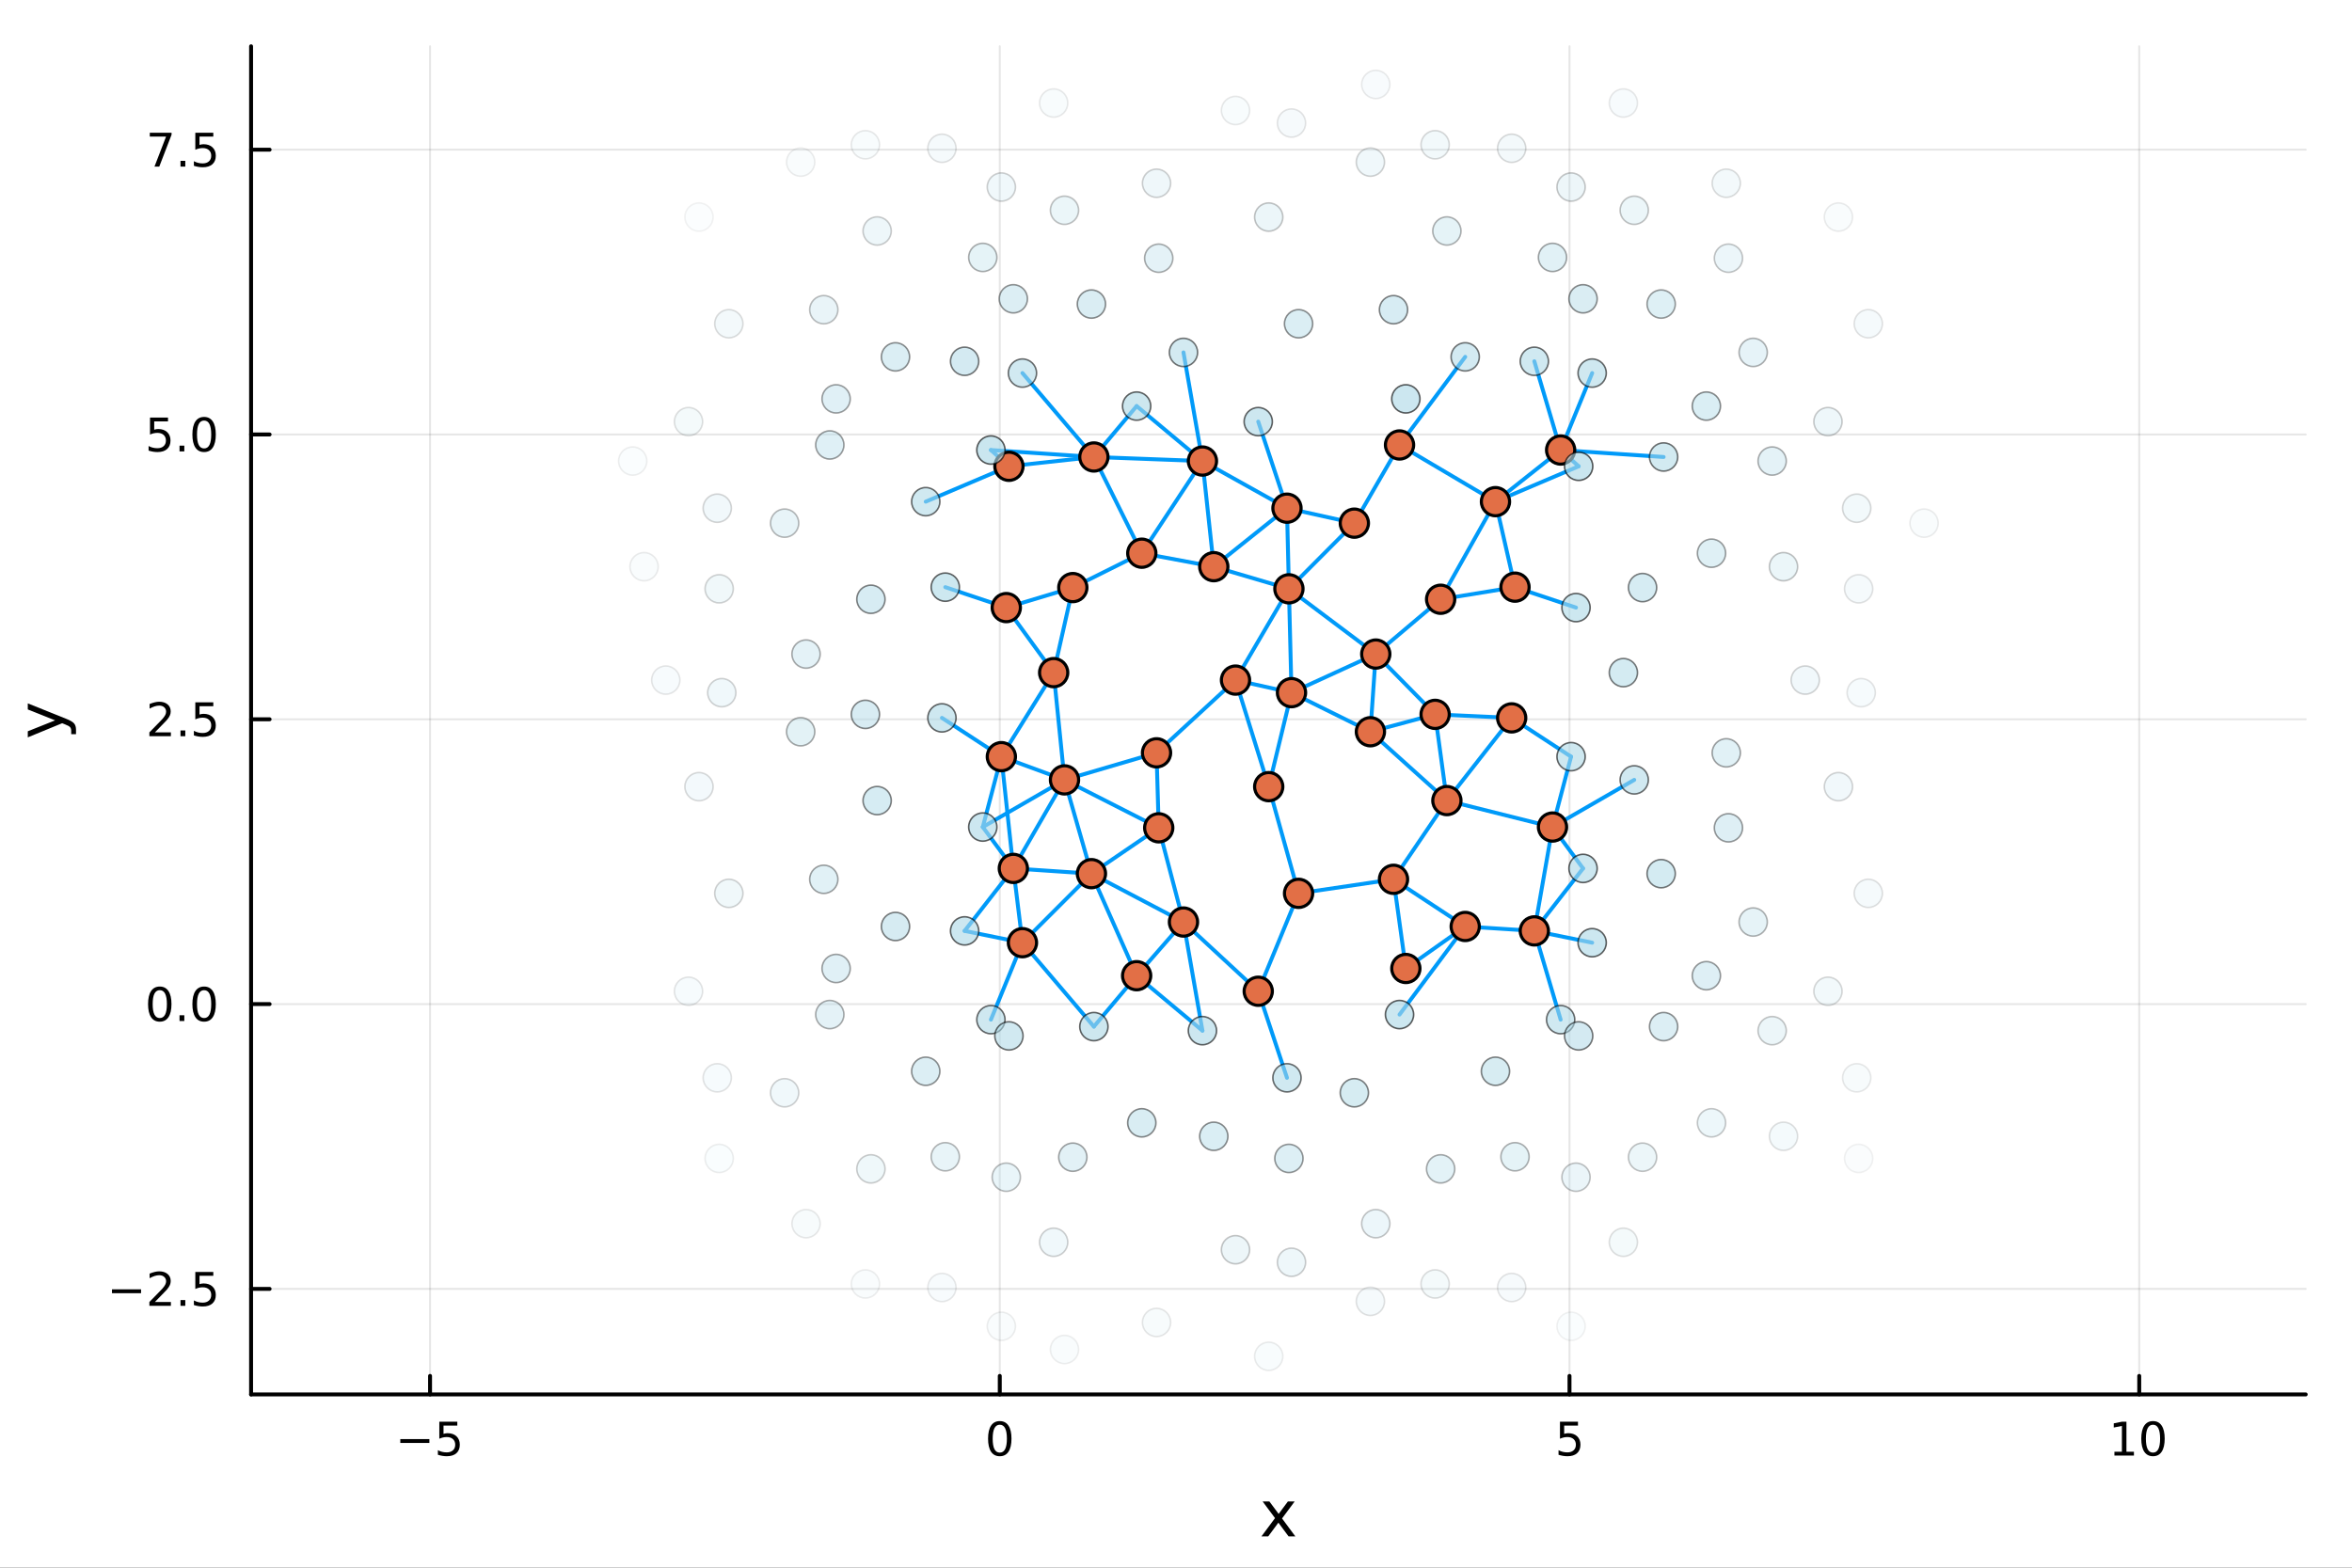 <?xml version="1.0" encoding="utf-8"?>
<svg xmlns="http://www.w3.org/2000/svg" xmlns:xlink="http://www.w3.org/1999/xlink" width="600" height="400" viewBox="0 0 2400 1600">
<rect x="0" y="0" width="2400" height="1600" fill="#333333" stroke="none"/>
<defs>
  <clipPath id="clip270">
    <rect x="0" y="0" width="2400" height="1600"/>
  </clipPath>
</defs>
<path clip-path="url(#clip270)" d="M0 1600 L2400 1600 L2400 0 L0 0  Z" fill="#ffffff" fill-rule="evenodd" fill-opacity="1"/>
<defs>
  <clipPath id="clip271">
    <rect x="480" y="0" width="1681" height="1600"/>
  </clipPath>
</defs>
<path clip-path="url(#clip270)" d="M256.209 1423.18 L2352.76 1423.18 L2352.76 47.244 L256.209 47.244  Z" fill="#ffffff" fill-rule="evenodd" fill-opacity="1"/>
<defs>
  <clipPath id="clip272">
    <rect x="256" y="47" width="2098" height="1377"/>
  </clipPath>
</defs>
<polyline clip-path="url(#clip272)" style="stroke:#000000; stroke-linecap:round; stroke-linejoin:round; stroke-width:2; stroke-opacity:0.1; fill:none" points="438.83,1423.18 438.83,47.244 "/>
<polyline clip-path="url(#clip272)" style="stroke:#000000; stroke-linecap:round; stroke-linejoin:round; stroke-width:2; stroke-opacity:0.1; fill:none" points="1020.18,1423.18 1020.18,47.244 "/>
<polyline clip-path="url(#clip272)" style="stroke:#000000; stroke-linecap:round; stroke-linejoin:round; stroke-width:2; stroke-opacity:0.1; fill:none" points="1601.53,1423.18 1601.53,47.244 "/>
<polyline clip-path="url(#clip272)" style="stroke:#000000; stroke-linecap:round; stroke-linejoin:round; stroke-width:2; stroke-opacity:0.1; fill:none" points="2182.89,1423.18 2182.89,47.244 "/>
<polyline clip-path="url(#clip272)" style="stroke:#000000; stroke-linecap:round; stroke-linejoin:round; stroke-width:2; stroke-opacity:0.1; fill:none" points="256.209,1315.46 2352.76,1315.46 "/>
<polyline clip-path="url(#clip272)" style="stroke:#000000; stroke-linecap:round; stroke-linejoin:round; stroke-width:2; stroke-opacity:0.1; fill:none" points="256.209,1024.78 2352.76,1024.78 "/>
<polyline clip-path="url(#clip272)" style="stroke:#000000; stroke-linecap:round; stroke-linejoin:round; stroke-width:2; stroke-opacity:0.1; fill:none" points="256.209,734.108 2352.76,734.108 "/>
<polyline clip-path="url(#clip272)" style="stroke:#000000; stroke-linecap:round; stroke-linejoin:round; stroke-width:2; stroke-opacity:0.1; fill:none" points="256.209,443.432 2352.76,443.432 "/>
<polyline clip-path="url(#clip272)" style="stroke:#000000; stroke-linecap:round; stroke-linejoin:round; stroke-width:2; stroke-opacity:0.1; fill:none" points="256.209,152.756 2352.76,152.756 "/>
<polyline clip-path="url(#clip270)" style="stroke:#000000; stroke-linecap:round; stroke-linejoin:round; stroke-width:4; stroke-opacity:1; fill:none" points="256.209,1423.18 2352.76,1423.18 "/>
<polyline clip-path="url(#clip270)" style="stroke:#000000; stroke-linecap:round; stroke-linejoin:round; stroke-width:4; stroke-opacity:1; fill:none" points="438.83,1423.18 438.83,1404.28 "/>
<polyline clip-path="url(#clip270)" style="stroke:#000000; stroke-linecap:round; stroke-linejoin:round; stroke-width:4; stroke-opacity:1; fill:none" points="1020.18,1423.18 1020.18,1404.28 "/>
<polyline clip-path="url(#clip270)" style="stroke:#000000; stroke-linecap:round; stroke-linejoin:round; stroke-width:4; stroke-opacity:1; fill:none" points="1601.53,1423.18 1601.53,1404.28 "/>
<polyline clip-path="url(#clip270)" style="stroke:#000000; stroke-linecap:round; stroke-linejoin:round; stroke-width:4; stroke-opacity:1; fill:none" points="2182.89,1423.18 2182.89,1404.28 "/>
<path clip-path="url(#clip270)" d="M408.471 1468.75 L438.147 1468.75 L438.147 1472.69 L408.471 1472.69 L408.471 1468.75 Z" fill="#000000" fill-rule="nonzero" fill-opacity="1" /><path clip-path="url(#clip270)" d="M448.286 1451.02 L466.642 1451.02 L466.642 1454.96 L452.568 1454.96 L452.568 1463.43 Q453.587 1463.08 454.605 1462.92 Q455.624 1462.73 456.642 1462.73 Q462.429 1462.73 465.809 1465.9 Q469.188 1469.08 469.188 1474.49 Q469.188 1480.07 465.716 1483.17 Q462.244 1486.25 455.925 1486.25 Q453.749 1486.25 451.48 1485.88 Q449.235 1485.51 446.827 1484.77 L446.827 1480.07 Q448.911 1481.2 451.133 1481.76 Q453.355 1482.32 455.832 1482.32 Q459.837 1482.32 462.174 1480.21 Q464.512 1478.1 464.512 1474.49 Q464.512 1470.88 462.174 1468.77 Q459.837 1466.67 455.832 1466.67 Q453.957 1466.67 452.082 1467.08 Q450.23 1467.5 448.286 1468.38 L448.286 1451.02 Z" fill="#000000" fill-rule="nonzero" fill-opacity="1" /><path clip-path="url(#clip270)" d="M1020.18 1454.1 Q1016.57 1454.1 1014.74 1457.66 Q1012.94 1461.2 1012.94 1468.33 Q1012.94 1475.44 1014.74 1479.01 Q1016.57 1482.55 1020.18 1482.55 Q1023.82 1482.55 1025.62 1479.01 Q1027.45 1475.44 1027.45 1468.33 Q1027.45 1461.2 1025.62 1457.66 Q1023.82 1454.1 1020.18 1454.1 M1020.18 1450.39 Q1025.99 1450.39 1029.05 1455 Q1032.13 1459.58 1032.13 1468.33 Q1032.13 1477.06 1029.05 1481.67 Q1025.99 1486.25 1020.18 1486.25 Q1014.37 1486.25 1011.29 1481.67 Q1008.24 1477.06 1008.24 1468.33 Q1008.24 1459.58 1011.29 1455 Q1014.37 1450.39 1020.18 1450.39 Z" fill="#000000" fill-rule="nonzero" fill-opacity="1" /><path clip-path="url(#clip270)" d="M1591.81 1451.02 L1610.17 1451.02 L1610.17 1454.96 L1596.09 1454.96 L1596.09 1463.43 Q1597.11 1463.08 1598.13 1462.92 Q1599.15 1462.73 1600.17 1462.73 Q1605.96 1462.73 1609.33 1465.9 Q1612.71 1469.08 1612.71 1474.49 Q1612.71 1480.07 1609.24 1483.17 Q1605.77 1486.25 1599.45 1486.25 Q1597.27 1486.25 1595.01 1485.88 Q1592.76 1485.51 1590.35 1484.77 L1590.35 1480.07 Q1592.44 1481.2 1594.66 1481.76 Q1596.88 1482.32 1599.36 1482.32 Q1603.36 1482.32 1605.7 1480.21 Q1608.04 1478.1 1608.04 1474.49 Q1608.04 1470.88 1605.7 1468.77 Q1603.36 1466.67 1599.36 1466.67 Q1597.48 1466.67 1595.61 1467.08 Q1593.76 1467.5 1591.81 1468.38 L1591.81 1451.02 Z" fill="#000000" fill-rule="nonzero" fill-opacity="1" /><path clip-path="url(#clip270)" d="M2157.57 1481.64 L2165.21 1481.64 L2165.21 1455.28 L2156.9 1456.95 L2156.9 1452.69 L2165.17 1451.02 L2169.84 1451.02 L2169.84 1481.64 L2177.48 1481.64 L2177.48 1485.58 L2157.57 1485.58 L2157.57 1481.64 Z" fill="#000000" fill-rule="nonzero" fill-opacity="1" /><path clip-path="url(#clip270)" d="M2196.93 1454.1 Q2193.31 1454.1 2191.49 1457.66 Q2189.68 1461.2 2189.68 1468.33 Q2189.68 1475.44 2191.49 1479.01 Q2193.31 1482.55 2196.93 1482.55 Q2200.56 1482.55 2202.37 1479.01 Q2204.19 1475.44 2204.19 1468.33 Q2204.19 1461.2 2202.37 1457.66 Q2200.56 1454.1 2196.93 1454.1 M2196.93 1450.39 Q2202.74 1450.39 2205.79 1455 Q2208.87 1459.58 2208.87 1468.33 Q2208.87 1477.06 2205.79 1481.67 Q2202.74 1486.25 2196.93 1486.25 Q2191.12 1486.25 2188.04 1481.67 Q2184.98 1477.06 2184.98 1468.33 Q2184.98 1459.58 2188.04 1455 Q2191.12 1450.39 2196.93 1450.39 Z" fill="#000000" fill-rule="nonzero" fill-opacity="1" /><path clip-path="url(#clip270)" d="M1321.1 1532.4 L1308.21 1549.74 L1321.77 1568.04 L1314.86 1568.04 L1304.48 1554.04 L1294.11 1568.04 L1287.2 1568.04 L1301.04 1549.39 L1288.38 1532.4 L1295.28 1532.4 L1304.74 1545.1 L1314.19 1532.4 L1321.1 1532.4 Z" fill="#000000" fill-rule="nonzero" fill-opacity="1" /><polyline clip-path="url(#clip270)" style="stroke:#000000; stroke-linecap:round; stroke-linejoin:round; stroke-width:4; stroke-opacity:1; fill:none" points="256.209,1423.18 256.209,47.244 "/>
<polyline clip-path="url(#clip270)" style="stroke:#000000; stroke-linecap:round; stroke-linejoin:round; stroke-width:4; stroke-opacity:1; fill:none" points="256.209,1315.46 275.106,1315.46 "/>
<polyline clip-path="url(#clip270)" style="stroke:#000000; stroke-linecap:round; stroke-linejoin:round; stroke-width:4; stroke-opacity:1; fill:none" points="256.209,1024.78 275.106,1024.78 "/>
<polyline clip-path="url(#clip270)" style="stroke:#000000; stroke-linecap:round; stroke-linejoin:round; stroke-width:4; stroke-opacity:1; fill:none" points="256.209,734.108 275.106,734.108 "/>
<polyline clip-path="url(#clip270)" style="stroke:#000000; stroke-linecap:round; stroke-linejoin:round; stroke-width:4; stroke-opacity:1; fill:none" points="256.209,443.432 275.106,443.432 "/>
<polyline clip-path="url(#clip270)" style="stroke:#000000; stroke-linecap:round; stroke-linejoin:round; stroke-width:4; stroke-opacity:1; fill:none" points="256.209,152.756 275.106,152.756 "/>
<path clip-path="url(#clip270)" d="M114.26 1315.91 L143.936 1315.91 L143.936 1319.85 L114.26 1319.85 L114.26 1315.91 Z" fill="#000000" fill-rule="nonzero" fill-opacity="1" /><path clip-path="url(#clip270)" d="M158.056 1328.8 L174.376 1328.8 L174.376 1332.74 L152.431 1332.74 L152.431 1328.8 Q155.093 1326.05 159.677 1321.42 Q164.283 1316.77 165.464 1315.43 Q167.709 1312.9 168.589 1311.17 Q169.491 1309.41 169.491 1307.72 Q169.491 1304.96 167.547 1303.23 Q165.626 1301.49 162.524 1301.49 Q160.325 1301.49 157.871 1302.25 Q155.44 1303.02 152.663 1304.57 L152.663 1299.85 Q155.487 1298.71 157.94 1298.13 Q160.394 1297.55 162.431 1297.55 Q167.802 1297.55 170.996 1300.24 Q174.19 1302.93 174.19 1307.42 Q174.19 1309.55 173.38 1311.47 Q172.593 1313.36 170.487 1315.96 Q169.908 1316.63 166.806 1319.85 Q163.704 1323.04 158.056 1328.8 Z" fill="#000000" fill-rule="nonzero" fill-opacity="1" /><path clip-path="url(#clip270)" d="M184.19 1326.86 L189.075 1326.86 L189.075 1332.74 L184.19 1332.74 L184.19 1326.86 Z" fill="#000000" fill-rule="nonzero" fill-opacity="1" /><path clip-path="url(#clip270)" d="M199.306 1298.18 L217.662 1298.18 L217.662 1302.11 L203.588 1302.11 L203.588 1310.59 Q204.607 1310.24 205.625 1310.08 Q206.644 1309.89 207.662 1309.89 Q213.449 1309.89 216.829 1313.06 Q220.209 1316.24 220.209 1321.65 Q220.209 1327.23 216.736 1330.33 Q213.264 1333.41 206.945 1333.41 Q204.769 1333.41 202.5 1333.04 Q200.255 1332.67 197.848 1331.93 L197.848 1327.23 Q199.931 1328.36 202.153 1328.92 Q204.375 1329.48 206.852 1329.48 Q210.857 1329.48 213.195 1327.37 Q215.533 1325.26 215.533 1321.65 Q215.533 1318.04 213.195 1315.93 Q210.857 1313.83 206.852 1313.83 Q204.977 1313.83 203.102 1314.24 Q201.25 1314.66 199.306 1315.54 L199.306 1298.18 Z" fill="#000000" fill-rule="nonzero" fill-opacity="1" /><path clip-path="url(#clip270)" d="M163.033 1010.58 Q159.422 1010.58 157.593 1014.15 Q155.788 1017.69 155.788 1024.82 Q155.788 1031.92 157.593 1035.49 Q159.422 1039.03 163.033 1039.03 Q166.667 1039.03 168.473 1035.49 Q170.302 1031.92 170.302 1024.82 Q170.302 1017.69 168.473 1014.15 Q166.667 1010.58 163.033 1010.58 M163.033 1006.88 Q168.843 1006.88 171.899 1011.49 Q174.977 1016.07 174.977 1024.82 Q174.977 1033.55 171.899 1038.15 Q168.843 1042.74 163.033 1042.74 Q157.223 1042.74 154.144 1038.15 Q151.089 1033.55 151.089 1024.82 Q151.089 1016.07 154.144 1011.49 Q157.223 1006.88 163.033 1006.88 Z" fill="#000000" fill-rule="nonzero" fill-opacity="1" /><path clip-path="url(#clip270)" d="M183.195 1036.18 L188.079 1036.18 L188.079 1042.06 L183.195 1042.06 L183.195 1036.18 Z" fill="#000000" fill-rule="nonzero" fill-opacity="1" /><path clip-path="url(#clip270)" d="M208.264 1010.58 Q204.653 1010.58 202.824 1014.15 Q201.019 1017.69 201.019 1024.82 Q201.019 1031.92 202.824 1035.49 Q204.653 1039.03 208.264 1039.03 Q211.899 1039.03 213.704 1035.49 Q215.533 1031.92 215.533 1024.82 Q215.533 1017.69 213.704 1014.15 Q211.899 1010.58 208.264 1010.58 M208.264 1006.88 Q214.074 1006.88 217.13 1011.49 Q220.209 1016.07 220.209 1024.82 Q220.209 1033.55 217.13 1038.15 Q214.074 1042.74 208.264 1042.74 Q202.454 1042.74 199.375 1038.15 Q196.32 1033.55 196.32 1024.82 Q196.32 1016.07 199.375 1011.49 Q202.454 1006.88 208.264 1006.88 Z" fill="#000000" fill-rule="nonzero" fill-opacity="1" /><path clip-path="url(#clip270)" d="M158.056 747.453 L174.376 747.453 L174.376 751.388 L152.431 751.388 L152.431 747.453 Q155.093 744.698 159.677 740.068 Q164.283 735.416 165.464 734.073 Q167.709 731.55 168.589 729.814 Q169.491 728.054 169.491 726.365 Q169.491 723.61 167.547 721.874 Q165.626 720.138 162.524 720.138 Q160.325 720.138 157.871 720.902 Q155.44 721.666 152.663 723.217 L152.663 718.494 Q155.487 717.36 157.94 716.781 Q160.394 716.203 162.431 716.203 Q167.802 716.203 170.996 718.888 Q174.19 721.573 174.19 726.064 Q174.19 728.193 173.38 730.115 Q172.593 732.013 170.487 734.605 Q169.908 735.277 166.806 738.494 Q163.704 741.689 158.056 747.453 Z" fill="#000000" fill-rule="nonzero" fill-opacity="1" /><path clip-path="url(#clip270)" d="M184.19 745.508 L189.075 745.508 L189.075 751.388 L184.19 751.388 L184.19 745.508 Z" fill="#000000" fill-rule="nonzero" fill-opacity="1" /><path clip-path="url(#clip270)" d="M199.306 716.828 L217.662 716.828 L217.662 720.763 L203.588 720.763 L203.588 729.235 Q204.607 728.888 205.625 728.726 Q206.644 728.541 207.662 728.541 Q213.449 728.541 216.829 731.712 Q220.209 734.883 220.209 740.3 Q220.209 745.878 216.736 748.98 Q213.264 752.059 206.945 752.059 Q204.769 752.059 202.5 751.689 Q200.255 751.318 197.848 750.577 L197.848 745.878 Q199.931 747.013 202.153 747.568 Q204.375 748.124 206.852 748.124 Q210.857 748.124 213.195 746.017 Q215.533 743.911 215.533 740.3 Q215.533 736.689 213.195 734.582 Q210.857 732.476 206.852 732.476 Q204.977 732.476 203.102 732.892 Q201.25 733.309 199.306 734.189 L199.306 716.828 Z" fill="#000000" fill-rule="nonzero" fill-opacity="1" /><path clip-path="url(#clip270)" d="M153.079 426.152 L171.436 426.152 L171.436 430.087 L157.362 430.087 L157.362 438.559 Q158.38 438.212 159.399 438.05 Q160.417 437.865 161.436 437.865 Q167.223 437.865 170.602 441.036 Q173.982 444.207 173.982 449.624 Q173.982 455.202 170.51 458.304 Q167.038 461.383 160.718 461.383 Q158.542 461.383 156.274 461.013 Q154.028 460.642 151.621 459.901 L151.621 455.202 Q153.704 456.337 155.927 456.892 Q158.149 457.448 160.626 457.448 Q164.63 457.448 166.968 455.341 Q169.306 453.235 169.306 449.624 Q169.306 446.013 166.968 443.906 Q164.63 441.8 160.626 441.8 Q158.751 441.8 156.876 442.216 Q155.024 442.633 153.079 443.513 L153.079 426.152 Z" fill="#000000" fill-rule="nonzero" fill-opacity="1" /><path clip-path="url(#clip270)" d="M183.195 454.832 L188.079 454.832 L188.079 460.712 L183.195 460.712 L183.195 454.832 Z" fill="#000000" fill-rule="nonzero" fill-opacity="1" /><path clip-path="url(#clip270)" d="M208.264 429.23 Q204.653 429.23 202.824 432.795 Q201.019 436.337 201.019 443.466 Q201.019 450.573 202.824 454.138 Q204.653 457.679 208.264 457.679 Q211.899 457.679 213.704 454.138 Q215.533 450.573 215.533 443.466 Q215.533 436.337 213.704 432.795 Q211.899 429.23 208.264 429.23 M208.264 425.527 Q214.074 425.527 217.13 430.133 Q220.209 434.716 220.209 443.466 Q220.209 452.193 217.13 456.8 Q214.074 461.383 208.264 461.383 Q202.454 461.383 199.375 456.8 Q196.32 452.193 196.32 443.466 Q196.32 434.716 199.375 430.133 Q202.454 425.527 208.264 425.527 Z" fill="#000000" fill-rule="nonzero" fill-opacity="1" /><path clip-path="url(#clip270)" d="M152.848 135.476 L175.07 135.476 L175.07 137.466 L162.524 170.036 L157.64 170.036 L169.445 139.411 L152.848 139.411 L152.848 135.476 Z" fill="#000000" fill-rule="nonzero" fill-opacity="1" /><path clip-path="url(#clip270)" d="M184.19 164.156 L189.075 164.156 L189.075 170.036 L184.19 170.036 L184.19 164.156 Z" fill="#000000" fill-rule="nonzero" fill-opacity="1" /><path clip-path="url(#clip270)" d="M199.306 135.476 L217.662 135.476 L217.662 139.411 L203.588 139.411 L203.588 147.883 Q204.607 147.536 205.625 147.374 Q206.644 147.188 207.662 147.188 Q213.449 147.188 216.829 150.36 Q220.209 153.531 220.209 158.948 Q220.209 164.526 216.736 167.628 Q213.264 170.707 206.945 170.707 Q204.769 170.707 202.5 170.336 Q200.255 169.966 197.848 169.225 L197.848 164.526 Q199.931 165.661 202.153 166.216 Q204.375 166.772 206.852 166.772 Q210.857 166.772 213.195 164.665 Q215.533 162.559 215.533 158.948 Q215.533 155.337 213.195 153.23 Q210.857 151.124 206.852 151.124 Q204.977 151.124 203.102 151.54 Q201.25 151.957 199.306 152.837 L199.306 135.476 Z" fill="#000000" fill-rule="nonzero" fill-opacity="1" /><path clip-path="url(#clip270)" d="M67.314 733.525 Q73.68 736.008 75.622 738.363 Q77.563 740.718 77.563 744.665 L77.563 749.344 L72.662 749.344 L72.662 745.906 Q72.662 743.487 71.516 742.151 Q70.37 740.814 66.105 739.191 L63.431 738.14 L28.356 752.559 L28.356 746.352 L56.238 735.212 L28.356 724.072 L28.356 717.865 L67.314 733.525 Z" fill="#000000" fill-rule="nonzero" fill-opacity="1" /><polyline clip-path="url(#clip272)" style="stroke:#009af9; stroke-linecap:round; stroke-linejoin:round; stroke-width:4; stroke-opacity:1; fill:none" points="1021.79,772.254 1034.02,886.313 "/>
<polyline clip-path="url(#clip272)" style="stroke:#009af9; stroke-linecap:round; stroke-linejoin:round; stroke-width:4; stroke-opacity:1; fill:none" points="1021.79,772.254 1075.17,686.501 "/>
<polyline clip-path="url(#clip272)" style="stroke:#009af9; stroke-linecap:round; stroke-linejoin:round; stroke-width:4; stroke-opacity:1; fill:none" points="1021.79,772.254 1086.23,795.951 "/>
<polyline clip-path="url(#clip272)" style="stroke:#009af9; stroke-linecap:round; stroke-linejoin:round; stroke-width:4; stroke-opacity:1; fill:none" points="1021.79,772.254 961.168,732.674 "/>
<polyline clip-path="url(#clip272)" style="stroke:#009af9; stroke-linecap:round; stroke-linejoin:round; stroke-width:4; stroke-opacity:1; fill:none" points="1603.14,772.254 1542.52,732.674 "/>
<polyline clip-path="url(#clip272)" style="stroke:#009af9; stroke-linecap:round; stroke-linejoin:round; stroke-width:4; stroke-opacity:1; fill:none" points="1021.79,772.254 1002.85,844.081 "/>
<polyline clip-path="url(#clip272)" style="stroke:#009af9; stroke-linecap:round; stroke-linejoin:round; stroke-width:4; stroke-opacity:1; fill:none" points="1603.14,772.254 1584.2,844.081 "/>
<polyline clip-path="url(#clip272)" style="stroke:#009af9; stroke-linecap:round; stroke-linejoin:round; stroke-width:4; stroke-opacity:1; fill:none" points="1026.82,620.119 1075.17,686.501 "/>
<polyline clip-path="url(#clip272)" style="stroke:#009af9; stroke-linecap:round; stroke-linejoin:round; stroke-width:4; stroke-opacity:1; fill:none" points="1026.82,620.119 1094.72,599.691 "/>
<polyline clip-path="url(#clip272)" style="stroke:#009af9; stroke-linecap:round; stroke-linejoin:round; stroke-width:4; stroke-opacity:1; fill:none" points="1026.82,620.119 964.583,599.253 "/>
<polyline clip-path="url(#clip272)" style="stroke:#009af9; stroke-linecap:round; stroke-linejoin:round; stroke-width:4; stroke-opacity:1; fill:none" points="1608.18,620.119 1545.93,599.253 "/>
<polyline clip-path="url(#clip272)" style="stroke:#009af9; stroke-linecap:round; stroke-linejoin:round; stroke-width:4; stroke-opacity:1; fill:none" points="1029.53,475.897 1116.21,466.403 "/>
<polyline clip-path="url(#clip272)" style="stroke:#009af9; stroke-linecap:round; stroke-linejoin:round; stroke-width:4; stroke-opacity:1; fill:none" points="1029.53,475.897 944.64,511.988 "/>
<polyline clip-path="url(#clip272)" style="stroke:#009af9; stroke-linecap:round; stroke-linejoin:round; stroke-width:4; stroke-opacity:1; fill:none" points="1610.88,475.897 1525.99,511.988 "/>
<polyline clip-path="url(#clip272)" style="stroke:#009af9; stroke-linecap:round; stroke-linejoin:round; stroke-width:4; stroke-opacity:1; fill:none" points="1029.53,475.897 1011.14,459.311 "/>
<polyline clip-path="url(#clip272)" style="stroke:#009af9; stroke-linecap:round; stroke-linejoin:round; stroke-width:4; stroke-opacity:1; fill:none" points="1610.88,475.897 1592.49,459.311 "/>
<polyline clip-path="url(#clip272)" style="stroke:#009af9; stroke-linecap:round; stroke-linejoin:round; stroke-width:4; stroke-opacity:1; fill:none" points="1034.02,886.313 1043.32,962.117 "/>
<polyline clip-path="url(#clip272)" style="stroke:#009af9; stroke-linecap:round; stroke-linejoin:round; stroke-width:4; stroke-opacity:1; fill:none" points="1034.02,886.313 1086.23,795.951 "/>
<polyline clip-path="url(#clip272)" style="stroke:#009af9; stroke-linecap:round; stroke-linejoin:round; stroke-width:4; stroke-opacity:1; fill:none" points="1034.02,886.313 1113.71,891.668 "/>
<polyline clip-path="url(#clip272)" style="stroke:#009af9; stroke-linecap:round; stroke-linejoin:round; stroke-width:4; stroke-opacity:1; fill:none" points="1034.02,886.313 984.299,950.077 "/>
<polyline clip-path="url(#clip272)" style="stroke:#009af9; stroke-linecap:round; stroke-linejoin:round; stroke-width:4; stroke-opacity:1; fill:none" points="1615.37,886.313 1565.65,950.077 "/>
<polyline clip-path="url(#clip272)" style="stroke:#009af9; stroke-linecap:round; stroke-linejoin:round; stroke-width:4; stroke-opacity:1; fill:none" points="1034.02,886.313 1002.85,844.081 "/>
<polyline clip-path="url(#clip272)" style="stroke:#009af9; stroke-linecap:round; stroke-linejoin:round; stroke-width:4; stroke-opacity:1; fill:none" points="1615.37,886.313 1584.2,844.081 "/>
<polyline clip-path="url(#clip272)" style="stroke:#009af9; stroke-linecap:round; stroke-linejoin:round; stroke-width:4; stroke-opacity:1; fill:none" points="1043.32,962.117 1113.71,891.668 "/>
<polyline clip-path="url(#clip272)" style="stroke:#009af9; stroke-linecap:round; stroke-linejoin:round; stroke-width:4; stroke-opacity:1; fill:none" points="1043.32,962.117 1116.21,1047.76 "/>
<polyline clip-path="url(#clip272)" style="stroke:#009af9; stroke-linecap:round; stroke-linejoin:round; stroke-width:4; stroke-opacity:1; fill:none" points="1043.32,380.765 1116.21,466.403 "/>
<polyline clip-path="url(#clip272)" style="stroke:#009af9; stroke-linecap:round; stroke-linejoin:round; stroke-width:4; stroke-opacity:1; fill:none" points="1043.32,962.117 984.299,950.077 "/>
<polyline clip-path="url(#clip272)" style="stroke:#009af9; stroke-linecap:round; stroke-linejoin:round; stroke-width:4; stroke-opacity:1; fill:none" points="1624.67,962.117 1565.65,950.077 "/>
<polyline clip-path="url(#clip272)" style="stroke:#009af9; stroke-linecap:round; stroke-linejoin:round; stroke-width:4; stroke-opacity:1; fill:none" points="1043.32,962.117 1011.14,1040.66 "/>
<polyline clip-path="url(#clip272)" style="stroke:#009af9; stroke-linecap:round; stroke-linejoin:round; stroke-width:4; stroke-opacity:1; fill:none" points="1624.67,380.765 1592.49,459.311 "/>
<polyline clip-path="url(#clip272)" style="stroke:#009af9; stroke-linecap:round; stroke-linejoin:round; stroke-width:4; stroke-opacity:1; fill:none" points="1075.17,686.501 1086.23,795.951 "/>
<polyline clip-path="url(#clip272)" style="stroke:#009af9; stroke-linecap:round; stroke-linejoin:round; stroke-width:4; stroke-opacity:1; fill:none" points="1075.17,686.501 1094.72,599.691 "/>
<polyline clip-path="url(#clip272)" style="stroke:#009af9; stroke-linecap:round; stroke-linejoin:round; stroke-width:4; stroke-opacity:1; fill:none" points="1086.23,795.951 1113.71,891.668 "/>
<polyline clip-path="url(#clip272)" style="stroke:#009af9; stroke-linecap:round; stroke-linejoin:round; stroke-width:4; stroke-opacity:1; fill:none" points="1086.23,795.951 1180.14,768.344 "/>
<polyline clip-path="url(#clip272)" style="stroke:#009af9; stroke-linecap:round; stroke-linejoin:round; stroke-width:4; stroke-opacity:1; fill:none" points="1086.23,795.951 1182.37,844.874 "/>
<polyline clip-path="url(#clip272)" style="stroke:#009af9; stroke-linecap:round; stroke-linejoin:round; stroke-width:4; stroke-opacity:1; fill:none" points="1086.23,795.951 1002.85,844.081 "/>
<polyline clip-path="url(#clip272)" style="stroke:#009af9; stroke-linecap:round; stroke-linejoin:round; stroke-width:4; stroke-opacity:1; fill:none" points="1667.59,795.951 1584.2,844.081 "/>
<polyline clip-path="url(#clip272)" style="stroke:#009af9; stroke-linecap:round; stroke-linejoin:round; stroke-width:4; stroke-opacity:1; fill:none" points="1094.72,599.691 1165.1,564.603 "/>
<polyline clip-path="url(#clip272)" style="stroke:#009af9; stroke-linecap:round; stroke-linejoin:round; stroke-width:4; stroke-opacity:1; fill:none" points="1113.71,891.668 1159.84,995.813 "/>
<polyline clip-path="url(#clip272)" style="stroke:#009af9; stroke-linecap:round; stroke-linejoin:round; stroke-width:4; stroke-opacity:1; fill:none" points="1113.71,891.668 1182.37,844.874 "/>
<polyline clip-path="url(#clip272)" style="stroke:#009af9; stroke-linecap:round; stroke-linejoin:round; stroke-width:4; stroke-opacity:1; fill:none" points="1113.71,891.668 1207.63,941.033 "/>
<polyline clip-path="url(#clip272)" style="stroke:#009af9; stroke-linecap:round; stroke-linejoin:round; stroke-width:4; stroke-opacity:1; fill:none" points="1116.21,466.403 1159.84,414.461 "/>
<polyline clip-path="url(#clip272)" style="stroke:#009af9; stroke-linecap:round; stroke-linejoin:round; stroke-width:4; stroke-opacity:1; fill:none" points="1116.21,1047.76 1159.84,995.813 "/>
<polyline clip-path="url(#clip272)" style="stroke:#009af9; stroke-linecap:round; stroke-linejoin:round; stroke-width:4; stroke-opacity:1; fill:none" points="1116.21,466.403 1165.1,564.603 "/>
<polyline clip-path="url(#clip272)" style="stroke:#009af9; stroke-linecap:round; stroke-linejoin:round; stroke-width:4; stroke-opacity:1; fill:none" points="1116.21,466.403 1226.98,470.551 "/>
<polyline clip-path="url(#clip272)" style="stroke:#009af9; stroke-linecap:round; stroke-linejoin:round; stroke-width:4; stroke-opacity:1; fill:none" points="1116.21,466.403 1011.14,459.311 "/>
<polyline clip-path="url(#clip272)" style="stroke:#009af9; stroke-linecap:round; stroke-linejoin:round; stroke-width:4; stroke-opacity:1; fill:none" points="1697.56,466.403 1592.49,459.311 "/>
<polyline clip-path="url(#clip272)" style="stroke:#009af9; stroke-linecap:round; stroke-linejoin:round; stroke-width:4; stroke-opacity:1; fill:none" points="1159.84,995.813 1207.63,941.033 "/>
<polyline clip-path="url(#clip272)" style="stroke:#009af9; stroke-linecap:round; stroke-linejoin:round; stroke-width:4; stroke-opacity:1; fill:none" points="1159.84,995.813 1226.98,1051.9 "/>
<polyline clip-path="url(#clip272)" style="stroke:#009af9; stroke-linecap:round; stroke-linejoin:round; stroke-width:4; stroke-opacity:1; fill:none" points="1159.84,414.461 1226.98,470.551 "/>
<polyline clip-path="url(#clip272)" style="stroke:#009af9; stroke-linecap:round; stroke-linejoin:round; stroke-width:4; stroke-opacity:1; fill:none" points="1165.1,564.603 1226.98,470.551 "/>
<polyline clip-path="url(#clip272)" style="stroke:#009af9; stroke-linecap:round; stroke-linejoin:round; stroke-width:4; stroke-opacity:1; fill:none" points="1165.1,564.603 1238.56,578.361 "/>
<polyline clip-path="url(#clip272)" style="stroke:#009af9; stroke-linecap:round; stroke-linejoin:round; stroke-width:4; stroke-opacity:1; fill:none" points="1180.14,768.344 1182.37,844.874 "/>
<polyline clip-path="url(#clip272)" style="stroke:#009af9; stroke-linecap:round; stroke-linejoin:round; stroke-width:4; stroke-opacity:1; fill:none" points="1180.14,768.344 1260.72,694.117 "/>
<polyline clip-path="url(#clip272)" style="stroke:#009af9; stroke-linecap:round; stroke-linejoin:round; stroke-width:4; stroke-opacity:1; fill:none" points="1182.37,844.874 1207.63,941.033 "/>
<polyline clip-path="url(#clip272)" style="stroke:#009af9; stroke-linecap:round; stroke-linejoin:round; stroke-width:4; stroke-opacity:1; fill:none" points="1207.63,941.033 1226.98,1051.9 "/>
<polyline clip-path="url(#clip272)" style="stroke:#009af9; stroke-linecap:round; stroke-linejoin:round; stroke-width:4; stroke-opacity:1; fill:none" points="1207.63,359.68 1226.98,470.551 "/>
<polyline clip-path="url(#clip272)" style="stroke:#009af9; stroke-linecap:round; stroke-linejoin:round; stroke-width:4; stroke-opacity:1; fill:none" points="1207.63,941.033 1283.92,1011.67 "/>
<polyline clip-path="url(#clip272)" style="stroke:#009af9; stroke-linecap:round; stroke-linejoin:round; stroke-width:4; stroke-opacity:1; fill:none" points="1226.98,470.551 1238.56,578.361 "/>
<polyline clip-path="url(#clip272)" style="stroke:#009af9; stroke-linecap:round; stroke-linejoin:round; stroke-width:4; stroke-opacity:1; fill:none" points="1226.98,470.551 1313.24,518.667 "/>
<polyline clip-path="url(#clip272)" style="stroke:#009af9; stroke-linecap:round; stroke-linejoin:round; stroke-width:4; stroke-opacity:1; fill:none" points="1238.56,578.361 1313.24,518.667 "/>
<polyline clip-path="url(#clip272)" style="stroke:#009af9; stroke-linecap:round; stroke-linejoin:round; stroke-width:4; stroke-opacity:1; fill:none" points="1238.56,578.361 1315.22,600.945 "/>
<polyline clip-path="url(#clip272)" style="stroke:#009af9; stroke-linecap:round; stroke-linejoin:round; stroke-width:4; stroke-opacity:1; fill:none" points="1260.72,694.117 1294.61,802.886 "/>
<polyline clip-path="url(#clip272)" style="stroke:#009af9; stroke-linecap:round; stroke-linejoin:round; stroke-width:4; stroke-opacity:1; fill:none" points="1260.72,694.117 1315.22,600.945 "/>
<polyline clip-path="url(#clip272)" style="stroke:#009af9; stroke-linecap:round; stroke-linejoin:round; stroke-width:4; stroke-opacity:1; fill:none" points="1260.72,694.117 1317.86,706.937 "/>
<polyline clip-path="url(#clip272)" style="stroke:#009af9; stroke-linecap:round; stroke-linejoin:round; stroke-width:4; stroke-opacity:1; fill:none" points="1283.92,1011.67 1313.24,1100.02 "/>
<polyline clip-path="url(#clip272)" style="stroke:#009af9; stroke-linecap:round; stroke-linejoin:round; stroke-width:4; stroke-opacity:1; fill:none" points="1283.92,430.314 1313.24,518.667 "/>
<polyline clip-path="url(#clip272)" style="stroke:#009af9; stroke-linecap:round; stroke-linejoin:round; stroke-width:4; stroke-opacity:1; fill:none" points="1283.92,1011.67 1325.07,911.758 "/>
<polyline clip-path="url(#clip272)" style="stroke:#009af9; stroke-linecap:round; stroke-linejoin:round; stroke-width:4; stroke-opacity:1; fill:none" points="1294.61,802.886 1317.86,706.937 "/>
<polyline clip-path="url(#clip272)" style="stroke:#009af9; stroke-linecap:round; stroke-linejoin:round; stroke-width:4; stroke-opacity:1; fill:none" points="1294.61,802.886 1325.07,911.758 "/>
<polyline clip-path="url(#clip272)" style="stroke:#009af9; stroke-linecap:round; stroke-linejoin:round; stroke-width:4; stroke-opacity:1; fill:none" points="1313.24,518.667 1315.22,600.945 "/>
<polyline clip-path="url(#clip272)" style="stroke:#009af9; stroke-linecap:round; stroke-linejoin:round; stroke-width:4; stroke-opacity:1; fill:none" points="1313.24,518.667 1381.99,533.934 "/>
<polyline clip-path="url(#clip272)" style="stroke:#009af9; stroke-linecap:round; stroke-linejoin:round; stroke-width:4; stroke-opacity:1; fill:none" points="1315.22,600.945 1317.86,706.937 "/>
<polyline clip-path="url(#clip272)" style="stroke:#009af9; stroke-linecap:round; stroke-linejoin:round; stroke-width:4; stroke-opacity:1; fill:none" points="1315.22,600.945 1381.99,533.934 "/>
<polyline clip-path="url(#clip272)" style="stroke:#009af9; stroke-linecap:round; stroke-linejoin:round; stroke-width:4; stroke-opacity:1; fill:none" points="1315.22,600.945 1403.85,667.538 "/>
<polyline clip-path="url(#clip272)" style="stroke:#009af9; stroke-linecap:round; stroke-linejoin:round; stroke-width:4; stroke-opacity:1; fill:none" points="1317.86,706.937 1398.37,746.827 "/>
<polyline clip-path="url(#clip272)" style="stroke:#009af9; stroke-linecap:round; stroke-linejoin:round; stroke-width:4; stroke-opacity:1; fill:none" points="1317.86,706.937 1403.85,667.538 "/>
<polyline clip-path="url(#clip272)" style="stroke:#009af9; stroke-linecap:round; stroke-linejoin:round; stroke-width:4; stroke-opacity:1; fill:none" points="1325.07,911.758 1421.95,897.433 "/>
<polyline clip-path="url(#clip272)" style="stroke:#009af9; stroke-linecap:round; stroke-linejoin:round; stroke-width:4; stroke-opacity:1; fill:none" points="1381.99,533.934 1428.09,454.13 "/>
<polyline clip-path="url(#clip272)" style="stroke:#009af9; stroke-linecap:round; stroke-linejoin:round; stroke-width:4; stroke-opacity:1; fill:none" points="1398.37,746.827 1403.85,667.538 "/>
<polyline clip-path="url(#clip272)" style="stroke:#009af9; stroke-linecap:round; stroke-linejoin:round; stroke-width:4; stroke-opacity:1; fill:none" points="1398.37,746.827 1464.43,729.082 "/>
<polyline clip-path="url(#clip272)" style="stroke:#009af9; stroke-linecap:round; stroke-linejoin:round; stroke-width:4; stroke-opacity:1; fill:none" points="1398.37,746.827 1476.41,817.088 "/>
<polyline clip-path="url(#clip272)" style="stroke:#009af9; stroke-linecap:round; stroke-linejoin:round; stroke-width:4; stroke-opacity:1; fill:none" points="1403.85,667.538 1464.43,729.082 "/>
<polyline clip-path="url(#clip272)" style="stroke:#009af9; stroke-linecap:round; stroke-linejoin:round; stroke-width:4; stroke-opacity:1; fill:none" points="1403.85,667.538 1470.04,611.609 "/>
<polyline clip-path="url(#clip272)" style="stroke:#009af9; stroke-linecap:round; stroke-linejoin:round; stroke-width:4; stroke-opacity:1; fill:none" points="1421.95,897.433 1434.54,988.445 "/>
<polyline clip-path="url(#clip272)" style="stroke:#009af9; stroke-linecap:round; stroke-linejoin:round; stroke-width:4; stroke-opacity:1; fill:none" points="1421.95,897.433 1476.41,817.088 "/>
<polyline clip-path="url(#clip272)" style="stroke:#009af9; stroke-linecap:round; stroke-linejoin:round; stroke-width:4; stroke-opacity:1; fill:none" points="1421.95,897.433 1495.12,945.57 "/>
<polyline clip-path="url(#clip272)" style="stroke:#009af9; stroke-linecap:round; stroke-linejoin:round; stroke-width:4; stroke-opacity:1; fill:none" points="1428.09,454.13 1495.12,364.217 "/>
<polyline clip-path="url(#clip272)" style="stroke:#009af9; stroke-linecap:round; stroke-linejoin:round; stroke-width:4; stroke-opacity:1; fill:none" points="1428.09,1035.48 1495.12,945.57 "/>
<polyline clip-path="url(#clip272)" style="stroke:#009af9; stroke-linecap:round; stroke-linejoin:round; stroke-width:4; stroke-opacity:1; fill:none" points="1428.09,454.13 1525.99,511.988 "/>
<polyline clip-path="url(#clip272)" style="stroke:#009af9; stroke-linecap:round; stroke-linejoin:round; stroke-width:4; stroke-opacity:1; fill:none" points="1434.54,988.445 1495.12,945.57 "/>
<polyline clip-path="url(#clip272)" style="stroke:#009af9; stroke-linecap:round; stroke-linejoin:round; stroke-width:4; stroke-opacity:1; fill:none" points="1464.43,729.082 1476.41,817.088 "/>
<polyline clip-path="url(#clip272)" style="stroke:#009af9; stroke-linecap:round; stroke-linejoin:round; stroke-width:4; stroke-opacity:1; fill:none" points="1464.43,729.082 1542.52,732.674 "/>
<polyline clip-path="url(#clip272)" style="stroke:#009af9; stroke-linecap:round; stroke-linejoin:round; stroke-width:4; stroke-opacity:1; fill:none" points="1470.04,611.609 1525.99,511.988 "/>
<polyline clip-path="url(#clip272)" style="stroke:#009af9; stroke-linecap:round; stroke-linejoin:round; stroke-width:4; stroke-opacity:1; fill:none" points="1470.04,611.609 1545.93,599.253 "/>
<polyline clip-path="url(#clip272)" style="stroke:#009af9; stroke-linecap:round; stroke-linejoin:round; stroke-width:4; stroke-opacity:1; fill:none" points="1476.41,817.088 1542.52,732.674 "/>
<polyline clip-path="url(#clip272)" style="stroke:#009af9; stroke-linecap:round; stroke-linejoin:round; stroke-width:4; stroke-opacity:1; fill:none" points="1476.41,817.088 1584.2,844.081 "/>
<polyline clip-path="url(#clip272)" style="stroke:#009af9; stroke-linecap:round; stroke-linejoin:round; stroke-width:4; stroke-opacity:1; fill:none" points="1495.12,945.57 1565.65,950.077 "/>
<polyline clip-path="url(#clip272)" style="stroke:#009af9; stroke-linecap:round; stroke-linejoin:round; stroke-width:4; stroke-opacity:1; fill:none" points="1525.99,511.988 1545.93,599.253 "/>
<polyline clip-path="url(#clip272)" style="stroke:#009af9; stroke-linecap:round; stroke-linejoin:round; stroke-width:4; stroke-opacity:1; fill:none" points="1525.99,511.988 1592.49,459.311 "/>
<polyline clip-path="url(#clip272)" style="stroke:#009af9; stroke-linecap:round; stroke-linejoin:round; stroke-width:4; stroke-opacity:1; fill:none" points="1565.65,950.077 1584.2,844.081 "/>
<polyline clip-path="url(#clip272)" style="stroke:#009af9; stroke-linecap:round; stroke-linejoin:round; stroke-width:4; stroke-opacity:1; fill:none" points="1565.65,950.077 1592.49,1040.66 "/>
<polyline clip-path="url(#clip272)" style="stroke:#009af9; stroke-linecap:round; stroke-linejoin:round; stroke-width:4; stroke-opacity:1; fill:none" points="1565.65,368.724 1592.49,459.311 "/>
<circle clip-path="url(#clip272)" cx="1021.79" cy="772.254" r="14.4" fill="#e26f46" fill-rule="evenodd" fill-opacity="1" stroke="#000000" stroke-opacity="1" stroke-width="3.2"/>
<circle clip-path="url(#clip272)" cx="1026.82" cy="620.119" r="14.4" fill="#e26f46" fill-rule="evenodd" fill-opacity="1" stroke="#000000" stroke-opacity="1" stroke-width="3.2"/>
<circle clip-path="url(#clip272)" cx="1029.53" cy="475.897" r="14.4" fill="#e26f46" fill-rule="evenodd" fill-opacity="1" stroke="#000000" stroke-opacity="1" stroke-width="3.2"/>
<circle clip-path="url(#clip272)" cx="1034.02" cy="886.313" r="14.4" fill="#e26f46" fill-rule="evenodd" fill-opacity="1" stroke="#000000" stroke-opacity="1" stroke-width="3.2"/>
<circle clip-path="url(#clip272)" cx="1043.32" cy="962.117" r="14.4" fill="#e26f46" fill-rule="evenodd" fill-opacity="1" stroke="#000000" stroke-opacity="1" stroke-width="3.2"/>
<circle clip-path="url(#clip272)" cx="1075.17" cy="686.501" r="14.4" fill="#e26f46" fill-rule="evenodd" fill-opacity="1" stroke="#000000" stroke-opacity="1" stroke-width="3.2"/>
<circle clip-path="url(#clip272)" cx="1086.23" cy="795.951" r="14.4" fill="#e26f46" fill-rule="evenodd" fill-opacity="1" stroke="#000000" stroke-opacity="1" stroke-width="3.2"/>
<circle clip-path="url(#clip272)" cx="1094.72" cy="599.691" r="14.4" fill="#e26f46" fill-rule="evenodd" fill-opacity="1" stroke="#000000" stroke-opacity="1" stroke-width="3.2"/>
<circle clip-path="url(#clip272)" cx="1113.71" cy="891.668" r="14.4" fill="#e26f46" fill-rule="evenodd" fill-opacity="1" stroke="#000000" stroke-opacity="1" stroke-width="3.2"/>
<circle clip-path="url(#clip272)" cx="1116.21" cy="466.403" r="14.4" fill="#e26f46" fill-rule="evenodd" fill-opacity="1" stroke="#000000" stroke-opacity="1" stroke-width="3.2"/>
<circle clip-path="url(#clip272)" cx="1159.84" cy="995.813" r="14.4" fill="#e26f46" fill-rule="evenodd" fill-opacity="1" stroke="#000000" stroke-opacity="1" stroke-width="3.2"/>
<circle clip-path="url(#clip272)" cx="1165.1" cy="564.603" r="14.4" fill="#e26f46" fill-rule="evenodd" fill-opacity="1" stroke="#000000" stroke-opacity="1" stroke-width="3.2"/>
<circle clip-path="url(#clip272)" cx="1180.14" cy="768.344" r="14.4" fill="#e26f46" fill-rule="evenodd" fill-opacity="1" stroke="#000000" stroke-opacity="1" stroke-width="3.2"/>
<circle clip-path="url(#clip272)" cx="1182.37" cy="844.874" r="14.4" fill="#e26f46" fill-rule="evenodd" fill-opacity="1" stroke="#000000" stroke-opacity="1" stroke-width="3.2"/>
<circle clip-path="url(#clip272)" cx="1207.63" cy="941.033" r="14.4" fill="#e26f46" fill-rule="evenodd" fill-opacity="1" stroke="#000000" stroke-opacity="1" stroke-width="3.2"/>
<circle clip-path="url(#clip272)" cx="1226.98" cy="470.551" r="14.4" fill="#e26f46" fill-rule="evenodd" fill-opacity="1" stroke="#000000" stroke-opacity="1" stroke-width="3.2"/>
<circle clip-path="url(#clip272)" cx="1238.56" cy="578.361" r="14.4" fill="#e26f46" fill-rule="evenodd" fill-opacity="1" stroke="#000000" stroke-opacity="1" stroke-width="3.2"/>
<circle clip-path="url(#clip272)" cx="1260.72" cy="694.117" r="14.4" fill="#e26f46" fill-rule="evenodd" fill-opacity="1" stroke="#000000" stroke-opacity="1" stroke-width="3.2"/>
<circle clip-path="url(#clip272)" cx="1283.92" cy="1011.67" r="14.4" fill="#e26f46" fill-rule="evenodd" fill-opacity="1" stroke="#000000" stroke-opacity="1" stroke-width="3.2"/>
<circle clip-path="url(#clip272)" cx="1294.61" cy="802.886" r="14.4" fill="#e26f46" fill-rule="evenodd" fill-opacity="1" stroke="#000000" stroke-opacity="1" stroke-width="3.2"/>
<circle clip-path="url(#clip272)" cx="1313.24" cy="518.667" r="14.4" fill="#e26f46" fill-rule="evenodd" fill-opacity="1" stroke="#000000" stroke-opacity="1" stroke-width="3.2"/>
<circle clip-path="url(#clip272)" cx="1315.22" cy="600.945" r="14.4" fill="#e26f46" fill-rule="evenodd" fill-opacity="1" stroke="#000000" stroke-opacity="1" stroke-width="3.2"/>
<circle clip-path="url(#clip272)" cx="1317.86" cy="706.937" r="14.4" fill="#e26f46" fill-rule="evenodd" fill-opacity="1" stroke="#000000" stroke-opacity="1" stroke-width="3.2"/>
<circle clip-path="url(#clip272)" cx="1325.07" cy="911.758" r="14.4" fill="#e26f46" fill-rule="evenodd" fill-opacity="1" stroke="#000000" stroke-opacity="1" stroke-width="3.2"/>
<circle clip-path="url(#clip272)" cx="1381.99" cy="533.934" r="14.4" fill="#e26f46" fill-rule="evenodd" fill-opacity="1" stroke="#000000" stroke-opacity="1" stroke-width="3.2"/>
<circle clip-path="url(#clip272)" cx="1398.37" cy="746.827" r="14.4" fill="#e26f46" fill-rule="evenodd" fill-opacity="1" stroke="#000000" stroke-opacity="1" stroke-width="3.2"/>
<circle clip-path="url(#clip272)" cx="1403.85" cy="667.538" r="14.4" fill="#e26f46" fill-rule="evenodd" fill-opacity="1" stroke="#000000" stroke-opacity="1" stroke-width="3.2"/>
<circle clip-path="url(#clip272)" cx="1421.95" cy="897.433" r="14.4" fill="#e26f46" fill-rule="evenodd" fill-opacity="1" stroke="#000000" stroke-opacity="1" stroke-width="3.2"/>
<circle clip-path="url(#clip272)" cx="1428.09" cy="454.13" r="14.4" fill="#e26f46" fill-rule="evenodd" fill-opacity="1" stroke="#000000" stroke-opacity="1" stroke-width="3.2"/>
<circle clip-path="url(#clip272)" cx="1434.54" cy="988.445" r="14.4" fill="#e26f46" fill-rule="evenodd" fill-opacity="1" stroke="#000000" stroke-opacity="1" stroke-width="3.2"/>
<circle clip-path="url(#clip272)" cx="1464.43" cy="729.082" r="14.4" fill="#e26f46" fill-rule="evenodd" fill-opacity="1" stroke="#000000" stroke-opacity="1" stroke-width="3.2"/>
<circle clip-path="url(#clip272)" cx="1470.04" cy="611.609" r="14.4" fill="#e26f46" fill-rule="evenodd" fill-opacity="1" stroke="#000000" stroke-opacity="1" stroke-width="3.2"/>
<circle clip-path="url(#clip272)" cx="1476.41" cy="817.088" r="14.4" fill="#e26f46" fill-rule="evenodd" fill-opacity="1" stroke="#000000" stroke-opacity="1" stroke-width="3.2"/>
<circle clip-path="url(#clip272)" cx="1495.12" cy="945.57" r="14.4" fill="#e26f46" fill-rule="evenodd" fill-opacity="1" stroke="#000000" stroke-opacity="1" stroke-width="3.2"/>
<circle clip-path="url(#clip272)" cx="1525.99" cy="511.988" r="14.4" fill="#e26f46" fill-rule="evenodd" fill-opacity="1" stroke="#000000" stroke-opacity="1" stroke-width="3.2"/>
<circle clip-path="url(#clip272)" cx="1542.52" cy="732.674" r="14.4" fill="#e26f46" fill-rule="evenodd" fill-opacity="1" stroke="#000000" stroke-opacity="1" stroke-width="3.2"/>
<circle clip-path="url(#clip272)" cx="1545.93" cy="599.253" r="14.4" fill="#e26f46" fill-rule="evenodd" fill-opacity="1" stroke="#000000" stroke-opacity="1" stroke-width="3.2"/>
<circle clip-path="url(#clip272)" cx="1565.65" cy="950.077" r="14.4" fill="#e26f46" fill-rule="evenodd" fill-opacity="1" stroke="#000000" stroke-opacity="1" stroke-width="3.2"/>
<circle clip-path="url(#clip272)" cx="1584.2" cy="844.081" r="14.4" fill="#e26f46" fill-rule="evenodd" fill-opacity="1" stroke="#000000" stroke-opacity="1" stroke-width="3.2"/>
<circle clip-path="url(#clip272)" cx="1592.49" cy="459.311" r="14.4" fill="#e26f46" fill-rule="evenodd" fill-opacity="1" stroke="#000000" stroke-opacity="1" stroke-width="3.2"/>
<circle clip-path="url(#clip272)" cx="731.892" cy="1100.02" r="14.4" fill="#add8e6" fill-rule="evenodd" fill-opacity="0.113" stroke="#000000" stroke-opacity="0.113" stroke-width="1.6"/>
<circle clip-path="url(#clip272)" cx="733.865" cy="1182.3" r="14.4" fill="#add8e6" fill-rule="evenodd" fill-opacity="0.074" stroke="#000000" stroke-opacity="0.074" stroke-width="1.6"/>
<circle clip-path="url(#clip272)" cx="800.636" cy="1115.29" r="14.4" fill="#add8e6" fill-rule="evenodd" fill-opacity="0.187" stroke="#000000" stroke-opacity="0.187" stroke-width="1.6"/>
<circle clip-path="url(#clip272)" cx="822.497" cy="1248.89" r="14.4" fill="#add8e6" fill-rule="evenodd" fill-opacity="0.09" stroke="#000000" stroke-opacity="0.09" stroke-width="1.6"/>
<circle clip-path="url(#clip272)" cx="846.743" cy="1035.48" r="14.4" fill="#add8e6" fill-rule="evenodd" fill-opacity="0.334" stroke="#000000" stroke-opacity="0.334" stroke-width="1.6"/>
<circle clip-path="url(#clip272)" cx="883.074" cy="1310.43" r="14.4" fill="#add8e6" fill-rule="evenodd" fill-opacity="0.071" stroke="#000000" stroke-opacity="0.071" stroke-width="1.6"/>
<circle clip-path="url(#clip272)" cx="888.689" cy="1192.96" r="14.4" fill="#add8e6" fill-rule="evenodd" fill-opacity="0.203" stroke="#000000" stroke-opacity="0.203" stroke-width="1.6"/>
<circle clip-path="url(#clip272)" cx="944.64" cy="1093.34" r="14.4" fill="#add8e6" fill-rule="evenodd" fill-opacity="0.433" stroke="#000000" stroke-opacity="0.433" stroke-width="1.6"/>
<circle clip-path="url(#clip272)" cx="961.168" cy="1314.03" r="14.4" fill="#add8e6" fill-rule="evenodd" fill-opacity="0.091" stroke="#000000" stroke-opacity="0.091" stroke-width="1.6"/>
<circle clip-path="url(#clip272)" cx="964.583" cy="1180.6" r="14.4" fill="#add8e6" fill-rule="evenodd" fill-opacity="0.288" stroke="#000000" stroke-opacity="0.288" stroke-width="1.6"/>
<circle clip-path="url(#clip272)" cx="1011.14" cy="1040.66" r="14.4" fill="#add8e6" fill-rule="evenodd" fill-opacity="0.583" stroke="#000000" stroke-opacity="0.583" stroke-width="1.6"/>
<circle clip-path="url(#clip272)" cx="645.624" cy="470.551" r="14.4" fill="#add8e6" fill-rule="evenodd" fill-opacity="0.07" stroke="#000000" stroke-opacity="0.07" stroke-width="1.6"/>
<circle clip-path="url(#clip272)" cx="657.208" cy="578.361" r="14.4" fill="#add8e6" fill-rule="evenodd" fill-opacity="0.081" stroke="#000000" stroke-opacity="0.081" stroke-width="1.6"/>
<circle clip-path="url(#clip272)" cx="679.364" cy="694.117" r="14.4" fill="#add8e6" fill-rule="evenodd" fill-opacity="0.101" stroke="#000000" stroke-opacity="0.101" stroke-width="1.6"/>
<circle clip-path="url(#clip272)" cx="702.565" cy="1011.67" r="14.4" fill="#add8e6" fill-rule="evenodd" fill-opacity="0.109" stroke="#000000" stroke-opacity="0.109" stroke-width="1.6"/>
<circle clip-path="url(#clip272)" cx="713.254" cy="802.886" r="14.4" fill="#add8e6" fill-rule="evenodd" fill-opacity="0.152" stroke="#000000" stroke-opacity="0.152" stroke-width="1.6"/>
<circle clip-path="url(#clip272)" cx="731.892" cy="518.667" r="14.4" fill="#add8e6" fill-rule="evenodd" fill-opacity="0.166" stroke="#000000" stroke-opacity="0.166" stroke-width="1.6"/>
<circle clip-path="url(#clip272)" cx="733.865" cy="600.945" r="14.4" fill="#add8e6" fill-rule="evenodd" fill-opacity="0.177" stroke="#000000" stroke-opacity="0.177" stroke-width="1.6"/>
<circle clip-path="url(#clip272)" cx="736.506" cy="706.937" r="14.4" fill="#add8e6" fill-rule="evenodd" fill-opacity="0.178" stroke="#000000" stroke-opacity="0.178" stroke-width="1.6"/>
<circle clip-path="url(#clip272)" cx="743.717" cy="911.758" r="14.4" fill="#add8e6" fill-rule="evenodd" fill-opacity="0.18" stroke="#000000" stroke-opacity="0.18" stroke-width="1.6"/>
<circle clip-path="url(#clip272)" cx="800.636" cy="533.934" r="14.4" fill="#add8e6" fill-rule="evenodd" fill-opacity="0.28" stroke="#000000" stroke-opacity="0.28" stroke-width="1.6"/>
<circle clip-path="url(#clip272)" cx="817.014" cy="746.827" r="14.4" fill="#add8e6" fill-rule="evenodd" fill-opacity="0.342" stroke="#000000" stroke-opacity="0.342" stroke-width="1.6"/>
<circle clip-path="url(#clip272)" cx="822.497" cy="667.538" r="14.4" fill="#add8e6" fill-rule="evenodd" fill-opacity="0.335" stroke="#000000" stroke-opacity="0.335" stroke-width="1.6"/>
<circle clip-path="url(#clip272)" cx="840.602" cy="897.433" r="14.4" fill="#add8e6" fill-rule="evenodd" fill-opacity="0.369" stroke="#000000" stroke-opacity="0.369" stroke-width="1.6"/>
<circle clip-path="url(#clip272)" cx="846.743" cy="454.13" r="14.4" fill="#add8e6" fill-rule="evenodd" fill-opacity="0.39" stroke="#000000" stroke-opacity="0.39" stroke-width="1.6"/>
<circle clip-path="url(#clip272)" cx="853.184" cy="988.445" r="14.4" fill="#add8e6" fill-rule="evenodd" fill-opacity="0.373" stroke="#000000" stroke-opacity="0.373" stroke-width="1.6"/>
<circle clip-path="url(#clip272)" cx="883.074" cy="729.082" r="14.4" fill="#add8e6" fill-rule="evenodd" fill-opacity="0.473" stroke="#000000" stroke-opacity="0.473" stroke-width="1.6"/>
<circle clip-path="url(#clip272)" cx="888.689" cy="611.609" r="14.4" fill="#add8e6" fill-rule="evenodd" fill-opacity="0.487" stroke="#000000" stroke-opacity="0.487" stroke-width="1.6"/>
<circle clip-path="url(#clip272)" cx="895.059" cy="817.088" r="14.4" fill="#add8e6" fill-rule="evenodd" fill-opacity="0.495" stroke="#000000" stroke-opacity="0.495" stroke-width="1.6"/>
<circle clip-path="url(#clip272)" cx="913.765" cy="945.57" r="14.4" fill="#add8e6" fill-rule="evenodd" fill-opacity="0.502" stroke="#000000" stroke-opacity="0.502" stroke-width="1.6"/>
<circle clip-path="url(#clip272)" cx="944.64" cy="511.988" r="14.4" fill="#add8e6" fill-rule="evenodd" fill-opacity="0.572" stroke="#000000" stroke-opacity="0.572" stroke-width="1.6"/>
<circle clip-path="url(#clip272)" cx="961.168" cy="732.674" r="14.4" fill="#add8e6" fill-rule="evenodd" fill-opacity="0.601" stroke="#000000" stroke-opacity="0.601" stroke-width="1.6"/>
<circle clip-path="url(#clip272)" cx="964.583" cy="599.253" r="14.4" fill="#add8e6" fill-rule="evenodd" fill-opacity="0.609" stroke="#000000" stroke-opacity="0.609" stroke-width="1.6"/>
<circle clip-path="url(#clip272)" cx="984.299" cy="950.077" r="14.4" fill="#add8e6" fill-rule="evenodd" fill-opacity="0.615" stroke="#000000" stroke-opacity="0.615" stroke-width="1.6"/>
<circle clip-path="url(#clip272)" cx="1002.85" cy="844.081" r="14.4" fill="#add8e6" fill-rule="evenodd" fill-opacity="0.624" stroke="#000000" stroke-opacity="0.624" stroke-width="1.6"/>
<circle clip-path="url(#clip272)" cx="1011.14" cy="459.311" r="14.4" fill="#add8e6" fill-rule="evenodd" fill-opacity="0.644" stroke="#000000" stroke-opacity="0.644" stroke-width="1.6"/>
<circle clip-path="url(#clip272)" cx="702.565" cy="430.314" r="14.4" fill="#add8e6" fill-rule="evenodd" fill-opacity="0.125" stroke="#000000" stroke-opacity="0.125" stroke-width="1.6"/>
<circle clip-path="url(#clip272)" cx="713.254" cy="221.534" r="14.4" fill="#add8e6" fill-rule="evenodd" fill-opacity="0.054" stroke="#000000" stroke-opacity="0.054" stroke-width="1.6"/>
<circle clip-path="url(#clip272)" cx="743.717" cy="330.405" r="14.4" fill="#add8e6" fill-rule="evenodd" fill-opacity="0.138" stroke="#000000" stroke-opacity="0.138" stroke-width="1.6"/>
<circle clip-path="url(#clip272)" cx="817.014" cy="165.474" r="14.4" fill="#add8e6" fill-rule="evenodd" fill-opacity="0.077" stroke="#000000" stroke-opacity="0.077" stroke-width="1.6"/>
<circle clip-path="url(#clip272)" cx="840.602" cy="316.081" r="14.4" fill="#add8e6" fill-rule="evenodd" fill-opacity="0.258" stroke="#000000" stroke-opacity="0.258" stroke-width="1.6"/>
<circle clip-path="url(#clip272)" cx="853.184" cy="407.093" r="14.4" fill="#add8e6" fill-rule="evenodd" fill-opacity="0.378" stroke="#000000" stroke-opacity="0.378" stroke-width="1.6"/>
<circle clip-path="url(#clip272)" cx="883.074" cy="147.73" r="14.4" fill="#add8e6" fill-rule="evenodd" fill-opacity="0.093" stroke="#000000" stroke-opacity="0.093" stroke-width="1.6"/>
<circle clip-path="url(#clip272)" cx="895.059" cy="235.736" r="14.4" fill="#add8e6" fill-rule="evenodd" fill-opacity="0.207" stroke="#000000" stroke-opacity="0.207" stroke-width="1.6"/>
<circle clip-path="url(#clip272)" cx="913.765" cy="364.217" r="14.4" fill="#add8e6" fill-rule="evenodd" fill-opacity="0.44" stroke="#000000" stroke-opacity="0.44" stroke-width="1.6"/>
<circle clip-path="url(#clip272)" cx="961.168" cy="151.322" r="14.4" fill="#add8e6" fill-rule="evenodd" fill-opacity="0.123" stroke="#000000" stroke-opacity="0.123" stroke-width="1.6"/>
<circle clip-path="url(#clip272)" cx="984.299" cy="368.724" r="14.4" fill="#add8e6" fill-rule="evenodd" fill-opacity="0.53" stroke="#000000" stroke-opacity="0.53" stroke-width="1.6"/>
<circle clip-path="url(#clip272)" cx="1002.85" cy="262.729" r="14.4" fill="#add8e6" fill-rule="evenodd" fill-opacity="0.324" stroke="#000000" stroke-opacity="0.324" stroke-width="1.6"/>
<circle clip-path="url(#clip272)" cx="1021.79" cy="1353.61" r="14.4" fill="#add8e6" fill-rule="evenodd" fill-opacity="0.071" stroke="#000000" stroke-opacity="0.071" stroke-width="1.6"/>
<circle clip-path="url(#clip272)" cx="1026.82" cy="1201.47" r="14.4" fill="#add8e6" fill-rule="evenodd" fill-opacity="0.273" stroke="#000000" stroke-opacity="0.273" stroke-width="1.6"/>
<circle clip-path="url(#clip272)" cx="1029.53" cy="1057.25" r="14.4" fill="#add8e6" fill-rule="evenodd" fill-opacity="0.565" stroke="#000000" stroke-opacity="0.565" stroke-width="1.6"/>
<circle clip-path="url(#clip272)" cx="1075.17" cy="1267.85" r="14.4" fill="#add8e6" fill-rule="evenodd" fill-opacity="0.191" stroke="#000000" stroke-opacity="0.191" stroke-width="1.6"/>
<circle clip-path="url(#clip272)" cx="1086.23" cy="1377.3" r="14.4" fill="#add8e6" fill-rule="evenodd" fill-opacity="0.067" stroke="#000000" stroke-opacity="0.067" stroke-width="1.6"/>
<circle clip-path="url(#clip272)" cx="1094.72" cy="1181.04" r="14.4" fill="#add8e6" fill-rule="evenodd" fill-opacity="0.363" stroke="#000000" stroke-opacity="0.363" stroke-width="1.6"/>
<circle clip-path="url(#clip272)" cx="1116.21" cy="1047.76" r="14.4" fill="#add8e6" fill-rule="evenodd" fill-opacity="0.606" stroke="#000000" stroke-opacity="0.606" stroke-width="1.6"/>
<circle clip-path="url(#clip272)" cx="1165.1" cy="1145.95" r="14.4" fill="#add8e6" fill-rule="evenodd" fill-opacity="0.462" stroke="#000000" stroke-opacity="0.462" stroke-width="1.6"/>
<circle clip-path="url(#clip272)" cx="1180.14" cy="1349.7" r="14.4" fill="#add8e6" fill-rule="evenodd" fill-opacity="0.098" stroke="#000000" stroke-opacity="0.098" stroke-width="1.6"/>
<circle clip-path="url(#clip272)" cx="1226.98" cy="1051.9" r="14.4" fill="#add8e6" fill-rule="evenodd" fill-opacity="0.604" stroke="#000000" stroke-opacity="0.604" stroke-width="1.6"/>
<circle clip-path="url(#clip272)" cx="1238.56" cy="1159.71" r="14.4" fill="#add8e6" fill-rule="evenodd" fill-opacity="0.453" stroke="#000000" stroke-opacity="0.453" stroke-width="1.6"/>
<circle clip-path="url(#clip272)" cx="1260.72" cy="1275.47" r="14.4" fill="#add8e6" fill-rule="evenodd" fill-opacity="0.225" stroke="#000000" stroke-opacity="0.225" stroke-width="1.6"/>
<circle clip-path="url(#clip272)" cx="1294.61" cy="1384.24" r="14.4" fill="#add8e6" fill-rule="evenodd" fill-opacity="0.08" stroke="#000000" stroke-opacity="0.08" stroke-width="1.6"/>
<circle clip-path="url(#clip272)" cx="1313.24" cy="1100.02" r="14.4" fill="#add8e6" fill-rule="evenodd" fill-opacity="0.57" stroke="#000000" stroke-opacity="0.57" stroke-width="1.6"/>
<circle clip-path="url(#clip272)" cx="1315.22" cy="1182.3" r="14.4" fill="#add8e6" fill-rule="evenodd" fill-opacity="0.413" stroke="#000000" stroke-opacity="0.413" stroke-width="1.6"/>
<circle clip-path="url(#clip272)" cx="1317.86" cy="1288.29" r="14.4" fill="#add8e6" fill-rule="evenodd" fill-opacity="0.201" stroke="#000000" stroke-opacity="0.201" stroke-width="1.6"/>
<circle clip-path="url(#clip272)" cx="1381.99" cy="1115.29" r="14.4" fill="#add8e6" fill-rule="evenodd" fill-opacity="0.489" stroke="#000000" stroke-opacity="0.489" stroke-width="1.6"/>
<circle clip-path="url(#clip272)" cx="1398.37" cy="1328.18" r="14.4" fill="#add8e6" fill-rule="evenodd" fill-opacity="0.118" stroke="#000000" stroke-opacity="0.118" stroke-width="1.6"/>
<circle clip-path="url(#clip272)" cx="1403.85" cy="1248.89" r="14.4" fill="#add8e6" fill-rule="evenodd" fill-opacity="0.23" stroke="#000000" stroke-opacity="0.23" stroke-width="1.6"/>
<circle clip-path="url(#clip272)" cx="1428.09" cy="1035.48" r="14.4" fill="#add8e6" fill-rule="evenodd" fill-opacity="0.628" stroke="#000000" stroke-opacity="0.628" stroke-width="1.6"/>
<circle clip-path="url(#clip272)" cx="1464.43" cy="1310.43" r="14.4" fill="#add8e6" fill-rule="evenodd" fill-opacity="0.134" stroke="#000000" stroke-opacity="0.134" stroke-width="1.6"/>
<circle clip-path="url(#clip272)" cx="1470.04" cy="1192.96" r="14.4" fill="#add8e6" fill-rule="evenodd" fill-opacity="0.339" stroke="#000000" stroke-opacity="0.339" stroke-width="1.6"/>
<circle clip-path="url(#clip272)" cx="1525.99" cy="1093.34" r="14.4" fill="#add8e6" fill-rule="evenodd" fill-opacity="0.485" stroke="#000000" stroke-opacity="0.485" stroke-width="1.6"/>
<circle clip-path="url(#clip272)" cx="1542.52" cy="1314.03" r="14.4" fill="#add8e6" fill-rule="evenodd" fill-opacity="0.11" stroke="#000000" stroke-opacity="0.11" stroke-width="1.6"/>
<circle clip-path="url(#clip272)" cx="1545.93" cy="1180.6" r="14.4" fill="#add8e6" fill-rule="evenodd" fill-opacity="0.309" stroke="#000000" stroke-opacity="0.309" stroke-width="1.6"/>
<circle clip-path="url(#clip272)" cx="1592.49" cy="1040.66" r="14.4" fill="#add8e6" fill-rule="evenodd" fill-opacity="0.568" stroke="#000000" stroke-opacity="0.568" stroke-width="1.6"/>
<circle clip-path="url(#clip272)" cx="1021.79" cy="190.902" r="14.4" fill="#add8e6" fill-rule="evenodd" fill-opacity="0.191" stroke="#000000" stroke-opacity="0.191" stroke-width="1.6"/>
<circle clip-path="url(#clip272)" cx="1034.02" cy="304.961" r="14.4" fill="#add8e6" fill-rule="evenodd" fill-opacity="0.418" stroke="#000000" stroke-opacity="0.418" stroke-width="1.6"/>
<circle clip-path="url(#clip272)" cx="1043.32" cy="380.765" r="14.4" fill="#add8e6" fill-rule="evenodd" fill-opacity="0.565" stroke="#000000" stroke-opacity="0.565" stroke-width="1.6"/>
<circle clip-path="url(#clip272)" cx="1075.17" cy="105.149" r="14.4" fill="#add8e6" fill-rule="evenodd" fill-opacity="0.088" stroke="#000000" stroke-opacity="0.088" stroke-width="1.6"/>
<circle clip-path="url(#clip272)" cx="1086.23" cy="214.599" r="14.4" fill="#add8e6" fill-rule="evenodd" fill-opacity="0.246" stroke="#000000" stroke-opacity="0.246" stroke-width="1.6"/>
<circle clip-path="url(#clip272)" cx="1113.71" cy="310.315" r="14.4" fill="#add8e6" fill-rule="evenodd" fill-opacity="0.45" stroke="#000000" stroke-opacity="0.45" stroke-width="1.6"/>
<circle clip-path="url(#clip272)" cx="1159.84" cy="414.461" r="14.4" fill="#add8e6" fill-rule="evenodd" fill-opacity="0.606" stroke="#000000" stroke-opacity="0.606" stroke-width="1.6"/>
<circle clip-path="url(#clip272)" cx="1180.14" cy="186.992" r="14.4" fill="#add8e6" fill-rule="evenodd" fill-opacity="0.188" stroke="#000000" stroke-opacity="0.188" stroke-width="1.6"/>
<circle clip-path="url(#clip272)" cx="1182.37" cy="263.522" r="14.4" fill="#add8e6" fill-rule="evenodd" fill-opacity="0.33" stroke="#000000" stroke-opacity="0.33" stroke-width="1.6"/>
<circle clip-path="url(#clip272)" cx="1207.63" cy="359.68" r="14.4" fill="#add8e6" fill-rule="evenodd" fill-opacity="0.537" stroke="#000000" stroke-opacity="0.537" stroke-width="1.6"/>
<circle clip-path="url(#clip272)" cx="1260.72" cy="112.765" r="14.4" fill="#add8e6" fill-rule="evenodd" fill-opacity="0.093" stroke="#000000" stroke-opacity="0.093" stroke-width="1.6"/>
<circle clip-path="url(#clip272)" cx="1283.92" cy="430.314" r="14.4" fill="#add8e6" fill-rule="evenodd" fill-opacity="0.604" stroke="#000000" stroke-opacity="0.604" stroke-width="1.6"/>
<circle clip-path="url(#clip272)" cx="1294.61" cy="221.534" r="14.4" fill="#add8e6" fill-rule="evenodd" fill-opacity="0.238" stroke="#000000" stroke-opacity="0.238" stroke-width="1.6"/>
<circle clip-path="url(#clip272)" cx="1317.86" cy="125.584" r="14.4" fill="#add8e6" fill-rule="evenodd" fill-opacity="0.106" stroke="#000000" stroke-opacity="0.106" stroke-width="1.6"/>
<circle clip-path="url(#clip272)" cx="1325.07" cy="330.405" r="14.4" fill="#add8e6" fill-rule="evenodd" fill-opacity="0.44" stroke="#000000" stroke-opacity="0.44" stroke-width="1.6"/>
<circle clip-path="url(#clip272)" cx="1398.37" cy="165.474" r="14.4" fill="#add8e6" fill-rule="evenodd" fill-opacity="0.182" stroke="#000000" stroke-opacity="0.182" stroke-width="1.6"/>
<circle clip-path="url(#clip272)" cx="1403.85" cy="86.186" r="14.4" fill="#add8e6" fill-rule="evenodd" fill-opacity="0.083" stroke="#000000" stroke-opacity="0.083" stroke-width="1.6"/>
<circle clip-path="url(#clip272)" cx="1421.95" cy="316.081" r="14.4" fill="#add8e6" fill-rule="evenodd" fill-opacity="0.487" stroke="#000000" stroke-opacity="0.487" stroke-width="1.6"/>
<circle clip-path="url(#clip272)" cx="1434.54" cy="407.093" r="14.4" fill="#add8e6" fill-rule="evenodd" fill-opacity="0.628" stroke="#000000" stroke-opacity="0.628" stroke-width="1.6"/>
<circle clip-path="url(#clip272)" cx="1464.43" cy="147.73" r="14.4" fill="#add8e6" fill-rule="evenodd" fill-opacity="0.154" stroke="#000000" stroke-opacity="0.154" stroke-width="1.6"/>
<circle clip-path="url(#clip272)" cx="1476.41" cy="235.736" r="14.4" fill="#add8e6" fill-rule="evenodd" fill-opacity="0.305" stroke="#000000" stroke-opacity="0.305" stroke-width="1.6"/>
<circle clip-path="url(#clip272)" cx="1495.12" cy="364.217" r="14.4" fill="#add8e6" fill-rule="evenodd" fill-opacity="0.538" stroke="#000000" stroke-opacity="0.538" stroke-width="1.6"/>
<circle clip-path="url(#clip272)" cx="1542.52" cy="151.322" r="14.4" fill="#add8e6" fill-rule="evenodd" fill-opacity="0.15" stroke="#000000" stroke-opacity="0.15" stroke-width="1.6"/>
<circle clip-path="url(#clip272)" cx="1565.65" cy="368.724" r="14.4" fill="#add8e6" fill-rule="evenodd" fill-opacity="0.568" stroke="#000000" stroke-opacity="0.568" stroke-width="1.6"/>
<circle clip-path="url(#clip272)" cx="1584.2" cy="262.729" r="14.4" fill="#add8e6" fill-rule="evenodd" fill-opacity="0.362" stroke="#000000" stroke-opacity="0.362" stroke-width="1.6"/>
<circle clip-path="url(#clip272)" cx="1603.14" cy="1353.61" r="14.4" fill="#add8e6" fill-rule="evenodd" fill-opacity="0.057" stroke="#000000" stroke-opacity="0.057" stroke-width="1.6"/>
<circle clip-path="url(#clip272)" cx="1608.18" cy="1201.47" r="14.4" fill="#add8e6" fill-rule="evenodd" fill-opacity="0.244" stroke="#000000" stroke-opacity="0.244" stroke-width="1.6"/>
<circle clip-path="url(#clip272)" cx="1610.88" cy="1057.25" r="14.4" fill="#add8e6" fill-rule="evenodd" fill-opacity="0.53" stroke="#000000" stroke-opacity="0.53" stroke-width="1.6"/>
<circle clip-path="url(#clip272)" cx="1656.52" cy="1267.85" r="14.4" fill="#add8e6" fill-rule="evenodd" fill-opacity="0.125" stroke="#000000" stroke-opacity="0.125" stroke-width="1.6"/>
<circle clip-path="url(#clip272)" cx="1676.07" cy="1181.04" r="14.4" fill="#add8e6" fill-rule="evenodd" fill-opacity="0.242" stroke="#000000" stroke-opacity="0.242" stroke-width="1.6"/>
<circle clip-path="url(#clip272)" cx="1697.56" cy="1047.76" r="14.4" fill="#add8e6" fill-rule="evenodd" fill-opacity="0.433" stroke="#000000" stroke-opacity="0.433" stroke-width="1.6"/>
<circle clip-path="url(#clip272)" cx="1746.45" cy="1145.95" r="14.4" fill="#add8e6" fill-rule="evenodd" fill-opacity="0.222" stroke="#000000" stroke-opacity="0.222" stroke-width="1.6"/>
<circle clip-path="url(#clip272)" cx="1808.33" cy="1051.9" r="14.4" fill="#add8e6" fill-rule="evenodd" fill-opacity="0.228" stroke="#000000" stroke-opacity="0.228" stroke-width="1.6"/>
<circle clip-path="url(#clip272)" cx="1819.91" cy="1159.71" r="14.4" fill="#add8e6" fill-rule="evenodd" fill-opacity="0.126" stroke="#000000" stroke-opacity="0.126" stroke-width="1.6"/>
<circle clip-path="url(#clip272)" cx="1894.6" cy="1100.02" r="14.4" fill="#add8e6" fill-rule="evenodd" fill-opacity="0.09" stroke="#000000" stroke-opacity="0.09" stroke-width="1.6"/>
<circle clip-path="url(#clip272)" cx="1896.57" cy="1182.3" r="14.4" fill="#add8e6" fill-rule="evenodd" fill-opacity="0.055" stroke="#000000" stroke-opacity="0.055" stroke-width="1.6"/>
<circle clip-path="url(#clip272)" cx="1603.14" cy="772.254" r="14.4" fill="#add8e6" fill-rule="evenodd" fill-opacity="0.601" stroke="#000000" stroke-opacity="0.601" stroke-width="1.6"/>
<circle clip-path="url(#clip272)" cx="1608.18" cy="620.119" r="14.4" fill="#add8e6" fill-rule="evenodd" fill-opacity="0.609" stroke="#000000" stroke-opacity="0.609" stroke-width="1.6"/>
<circle clip-path="url(#clip272)" cx="1610.88" cy="475.897" r="14.4" fill="#add8e6" fill-rule="evenodd" fill-opacity="0.644" stroke="#000000" stroke-opacity="0.644" stroke-width="1.6"/>
<circle clip-path="url(#clip272)" cx="1615.37" cy="886.313" r="14.4" fill="#add8e6" fill-rule="evenodd" fill-opacity="0.624" stroke="#000000" stroke-opacity="0.624" stroke-width="1.6"/>
<circle clip-path="url(#clip272)" cx="1624.67" cy="962.117" r="14.4" fill="#add8e6" fill-rule="evenodd" fill-opacity="0.615" stroke="#000000" stroke-opacity="0.615" stroke-width="1.6"/>
<circle clip-path="url(#clip272)" cx="1656.52" cy="686.501" r="14.4" fill="#add8e6" fill-rule="evenodd" fill-opacity="0.517" stroke="#000000" stroke-opacity="0.517" stroke-width="1.6"/>
<circle clip-path="url(#clip272)" cx="1667.59" cy="795.951" r="14.4" fill="#add8e6" fill-rule="evenodd" fill-opacity="0.565" stroke="#000000" stroke-opacity="0.565" stroke-width="1.6"/>
<circle clip-path="url(#clip272)" cx="1676.07" cy="599.691" r="14.4" fill="#add8e6" fill-rule="evenodd" fill-opacity="0.503" stroke="#000000" stroke-opacity="0.503" stroke-width="1.6"/>
<circle clip-path="url(#clip272)" cx="1695.07" cy="891.668" r="14.4" fill="#add8e6" fill-rule="evenodd" fill-opacity="0.522" stroke="#000000" stroke-opacity="0.522" stroke-width="1.6"/>
<circle clip-path="url(#clip272)" cx="1697.56" cy="466.403" r="14.4" fill="#add8e6" fill-rule="evenodd" fill-opacity="0.55" stroke="#000000" stroke-opacity="0.55" stroke-width="1.6"/>
<circle clip-path="url(#clip272)" cx="1741.19" cy="995.813" r="14.4" fill="#add8e6" fill-rule="evenodd" fill-opacity="0.396" stroke="#000000" stroke-opacity="0.396" stroke-width="1.6"/>
<circle clip-path="url(#clip272)" cx="1746.45" cy="564.603" r="14.4" fill="#add8e6" fill-rule="evenodd" fill-opacity="0.384" stroke="#000000" stroke-opacity="0.384" stroke-width="1.6"/>
<circle clip-path="url(#clip272)" cx="1761.5" cy="768.344" r="14.4" fill="#add8e6" fill-rule="evenodd" fill-opacity="0.371" stroke="#000000" stroke-opacity="0.371" stroke-width="1.6"/>
<circle clip-path="url(#clip272)" cx="1763.72" cy="844.874" r="14.4" fill="#add8e6" fill-rule="evenodd" fill-opacity="0.4" stroke="#000000" stroke-opacity="0.4" stroke-width="1.6"/>
<circle clip-path="url(#clip272)" cx="1788.98" cy="941.033" r="14.4" fill="#add8e6" fill-rule="evenodd" fill-opacity="0.306" stroke="#000000" stroke-opacity="0.306" stroke-width="1.6"/>
<circle clip-path="url(#clip272)" cx="1808.33" cy="470.551" r="14.4" fill="#add8e6" fill-rule="evenodd" fill-opacity="0.321" stroke="#000000" stroke-opacity="0.321" stroke-width="1.6"/>
<circle clip-path="url(#clip272)" cx="1819.91" cy="578.361" r="14.4" fill="#add8e6" fill-rule="evenodd" fill-opacity="0.24" stroke="#000000" stroke-opacity="0.24" stroke-width="1.6"/>
<circle clip-path="url(#clip272)" cx="1842.07" cy="694.117" r="14.4" fill="#add8e6" fill-rule="evenodd" fill-opacity="0.17" stroke="#000000" stroke-opacity="0.17" stroke-width="1.6"/>
<circle clip-path="url(#clip272)" cx="1865.27" cy="1011.67" r="14.4" fill="#add8e6" fill-rule="evenodd" fill-opacity="0.158" stroke="#000000" stroke-opacity="0.158" stroke-width="1.6"/>
<circle clip-path="url(#clip272)" cx="1875.96" cy="802.886" r="14.4" fill="#add8e6" fill-rule="evenodd" fill-opacity="0.175" stroke="#000000" stroke-opacity="0.175" stroke-width="1.6"/>
<circle clip-path="url(#clip272)" cx="1894.6" cy="518.667" r="14.4" fill="#add8e6" fill-rule="evenodd" fill-opacity="0.155" stroke="#000000" stroke-opacity="0.155" stroke-width="1.6"/>
<circle clip-path="url(#clip272)" cx="1896.57" cy="600.945" r="14.4" fill="#add8e6" fill-rule="evenodd" fill-opacity="0.119" stroke="#000000" stroke-opacity="0.119" stroke-width="1.6"/>
<circle clip-path="url(#clip272)" cx="1899.21" cy="706.937" r="14.4" fill="#add8e6" fill-rule="evenodd" fill-opacity="0.109" stroke="#000000" stroke-opacity="0.109" stroke-width="1.6"/>
<circle clip-path="url(#clip272)" cx="1906.42" cy="911.758" r="14.4" fill="#add8e6" fill-rule="evenodd" fill-opacity="0.127" stroke="#000000" stroke-opacity="0.127" stroke-width="1.6"/>
<circle clip-path="url(#clip272)" cx="1963.34" cy="533.934" r="14.4" fill="#add8e6" fill-rule="evenodd" fill-opacity="0.075" stroke="#000000" stroke-opacity="0.075" stroke-width="1.6"/>
<circle clip-path="url(#clip272)" cx="1603.14" cy="190.902" r="14.4" fill="#add8e6" fill-rule="evenodd" fill-opacity="0.219" stroke="#000000" stroke-opacity="0.219" stroke-width="1.6"/>
<circle clip-path="url(#clip272)" cx="1615.37" cy="304.961" r="14.4" fill="#add8e6" fill-rule="evenodd" fill-opacity="0.45" stroke="#000000" stroke-opacity="0.45" stroke-width="1.6"/>
<circle clip-path="url(#clip272)" cx="1624.67" cy="380.765" r="14.4" fill="#add8e6" fill-rule="evenodd" fill-opacity="0.583" stroke="#000000" stroke-opacity="0.583" stroke-width="1.6"/>
<circle clip-path="url(#clip272)" cx="1656.52" cy="105.149" r="14.4" fill="#add8e6" fill-rule="evenodd" fill-opacity="0.092" stroke="#000000" stroke-opacity="0.092" stroke-width="1.6"/>
<circle clip-path="url(#clip272)" cx="1667.59" cy="214.599" r="14.4" fill="#add8e6" fill-rule="evenodd" fill-opacity="0.242" stroke="#000000" stroke-opacity="0.242" stroke-width="1.6"/>
<circle clip-path="url(#clip272)" cx="1695.07" cy="310.315" r="14.4" fill="#add8e6" fill-rule="evenodd" fill-opacity="0.397" stroke="#000000" stroke-opacity="0.397" stroke-width="1.6"/>
<circle clip-path="url(#clip272)" cx="1741.19" cy="414.461" r="14.4" fill="#add8e6" fill-rule="evenodd" fill-opacity="0.452" stroke="#000000" stroke-opacity="0.452" stroke-width="1.6"/>
<circle clip-path="url(#clip272)" cx="1761.5" cy="186.992" r="14.4" fill="#add8e6" fill-rule="evenodd" fill-opacity="0.138" stroke="#000000" stroke-opacity="0.138" stroke-width="1.6"/>
<circle clip-path="url(#clip272)" cx="1763.72" cy="263.522" r="14.4" fill="#add8e6" fill-rule="evenodd" fill-opacity="0.234" stroke="#000000" stroke-opacity="0.234" stroke-width="1.6"/>
<circle clip-path="url(#clip272)" cx="1788.98" cy="359.68" r="14.4" fill="#add8e6" fill-rule="evenodd" fill-opacity="0.312" stroke="#000000" stroke-opacity="0.312" stroke-width="1.6"/>
<circle clip-path="url(#clip272)" cx="1865.27" cy="430.314" r="14.4" fill="#add8e6" fill-rule="evenodd" fill-opacity="0.209" stroke="#000000" stroke-opacity="0.209" stroke-width="1.6"/>
<circle clip-path="url(#clip272)" cx="1875.96" cy="221.534" r="14.4" fill="#add8e6" fill-rule="evenodd" fill-opacity="0.082" stroke="#000000" stroke-opacity="0.082" stroke-width="1.6"/>
<circle clip-path="url(#clip272)" cx="1906.42" cy="330.405" r="14.4" fill="#add8e6" fill-rule="evenodd" fill-opacity="0.114" stroke="#000000" stroke-opacity="0.114" stroke-width="1.6"/>
</svg>
